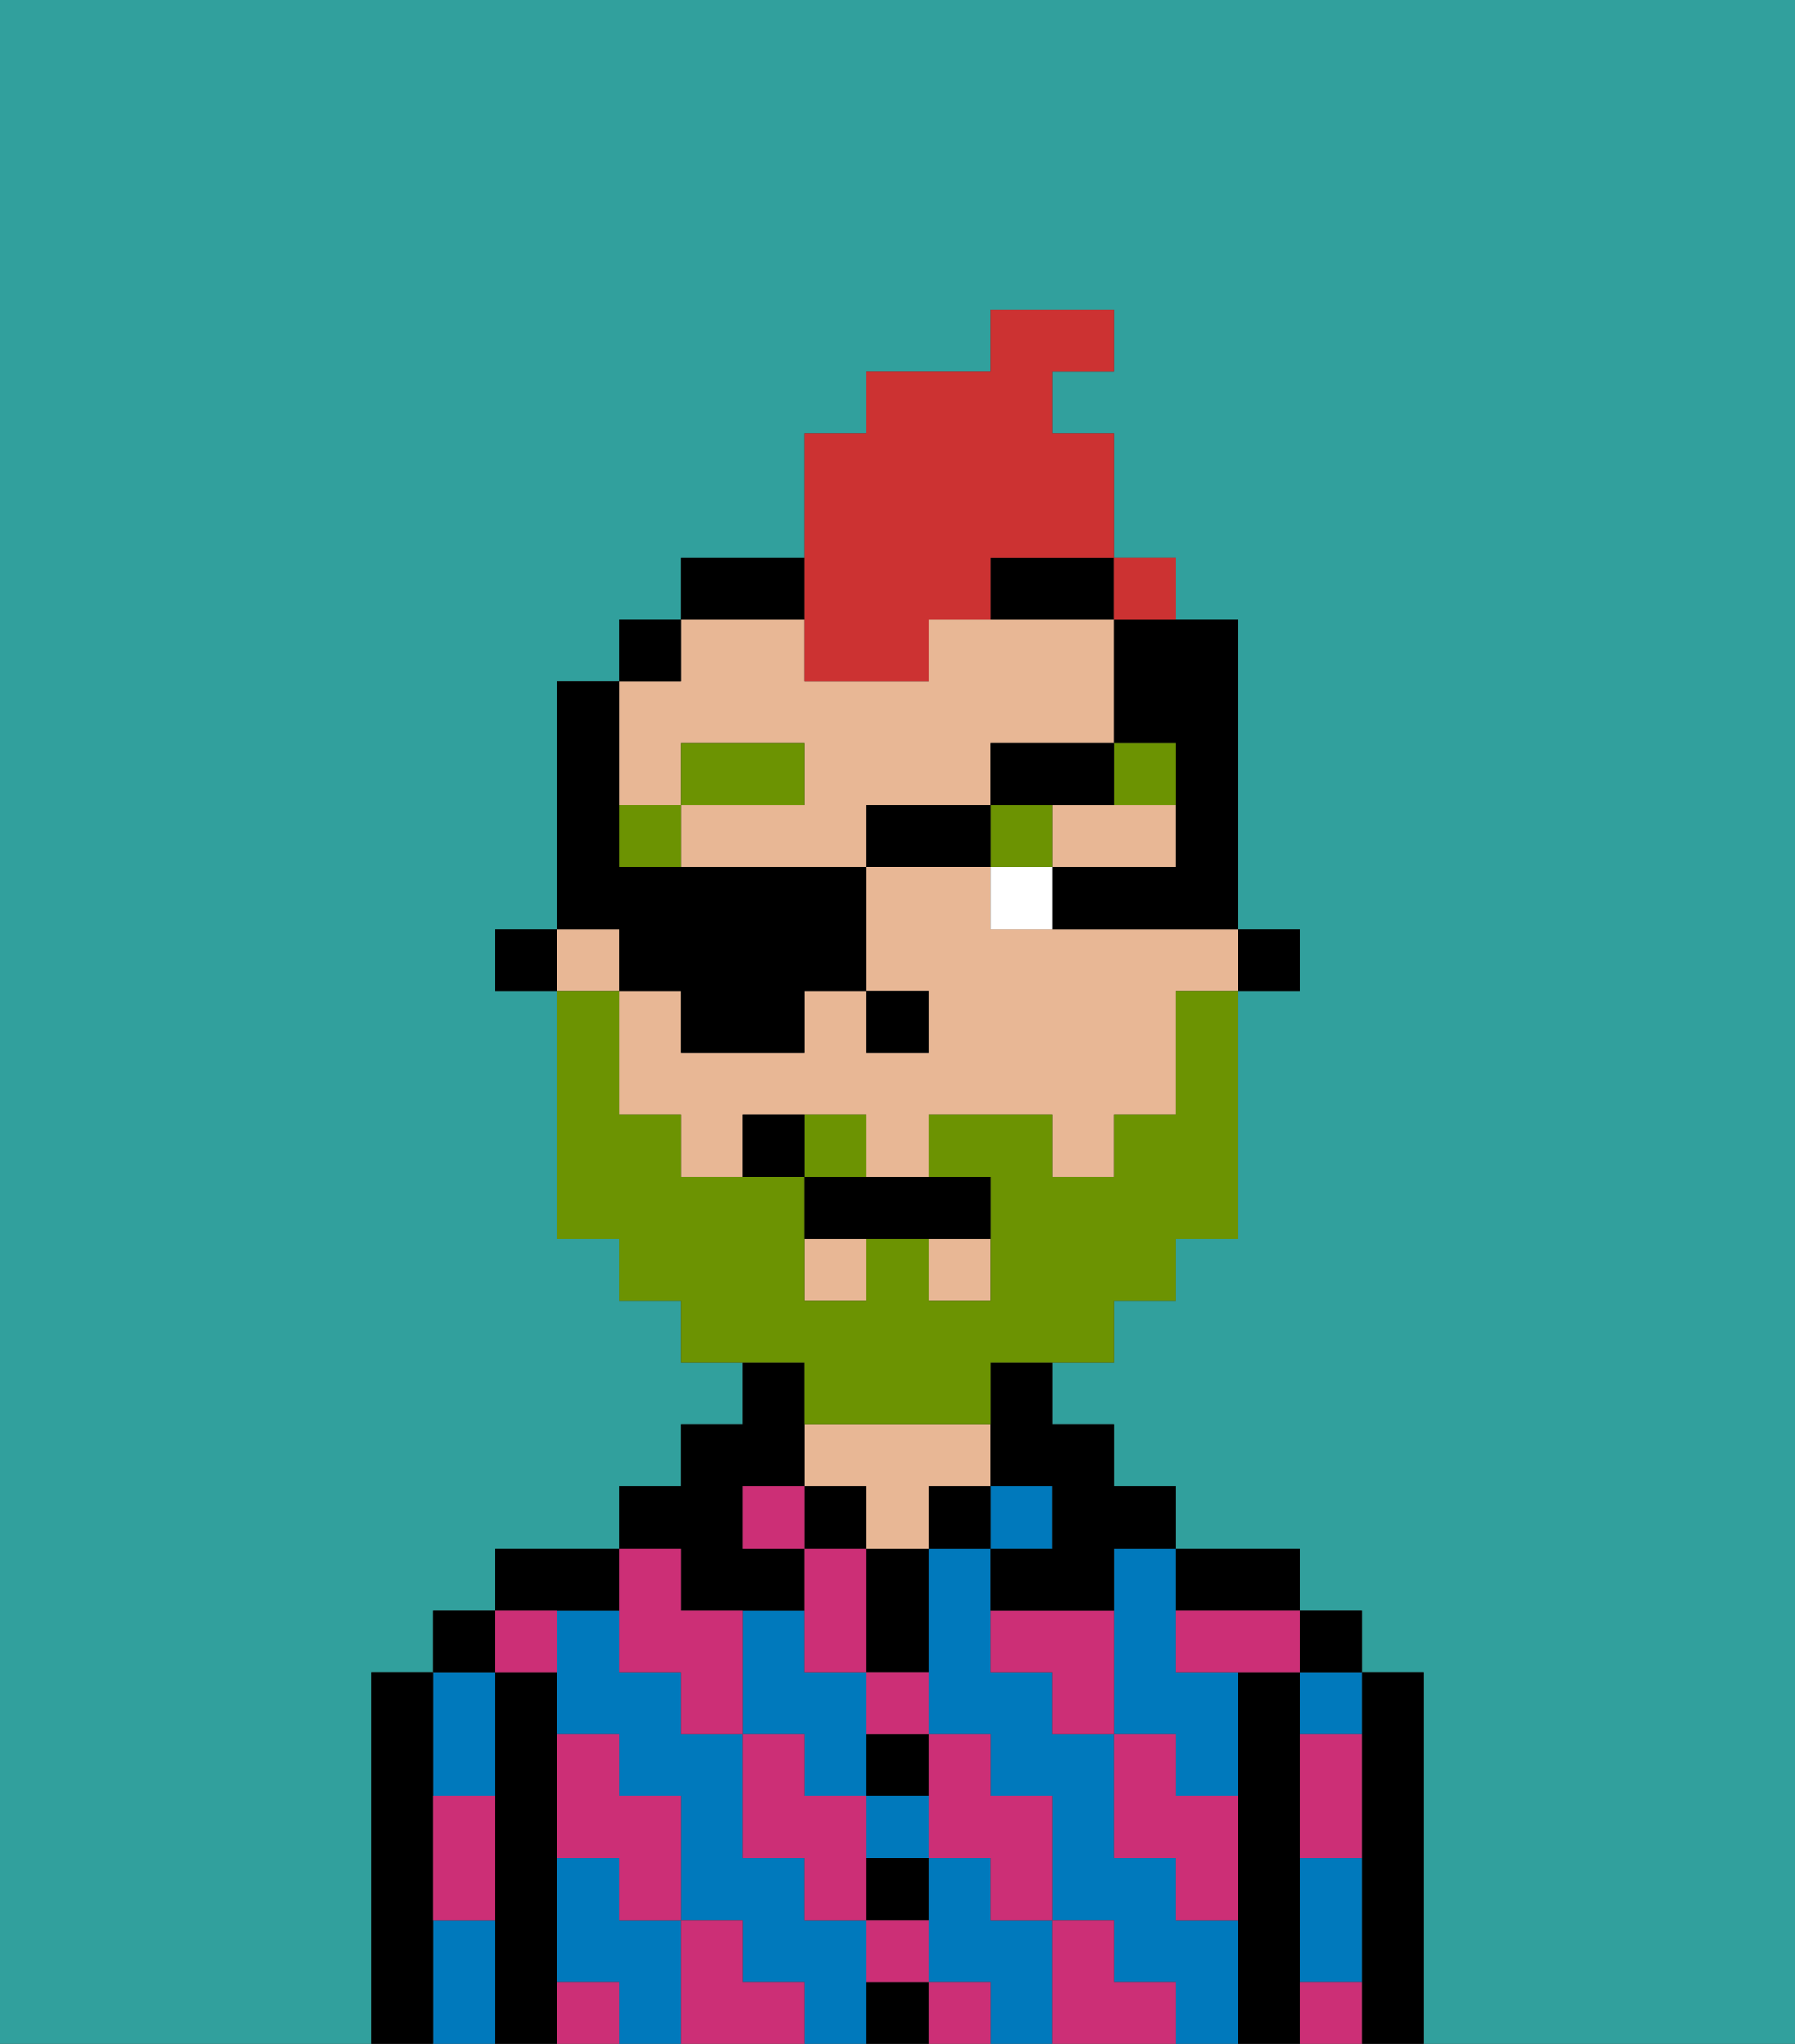 <svg xmlns="http://www.w3.org/2000/svg" viewBox="0 0 29 33"><rect x="0" y="0" width="29" height="33" fill="#333333" stroke="none"/><defs><style>polygon,rect,path{shape-rendering:crispedges;}.ya228-1{fill:#31a09d;}.ya228-2{fill:#000000;}.ya228-3{fill:#0079bc;}.ya228-4{fill:#e8b795;}.ya228-5{fill:#cc2f76;}.ya228-6{fill:#ffffff;}.ya228-7{fill:#6c9302;}.ya228-8{fill:#6c9302;}.ya228-9{fill:#cc3232;}</style></defs><path class="ya228-1" d="M0,33H6V27H7V26H8V25h2V24h1V23h1V22H11V21H10V20H9V16H8V15H9V11h1V10h1V9h2V7h1V6h2V5h2V6H17V7h1V9h1v1h1v5h1v1H20v4H19v1H18v1H17v1h1v1h1v1h2v1h1v1h1v6h6V0H0Z"/><path class="ya228-2" d="M23,27H22v6h1V27Z"/><path class="ya228-3" d="M21,31v1h1V30H21Z"/><path class="ya228-3" d="M21,28h1V27H21Z"/><rect class="ya228-2" x="21" y="26" width="1" height="1"/><path class="ya228-2" d="M21,31V27H20v6h1V31Z"/><path class="ya228-3" d="M10,31V30H9v2h1v1h1V31Z"/><path class="ya228-3" d="M18,26v2h1v1h1V27H19V25H18Z"/><path class="ya228-3" d="M14,31H13V30H12V28H11V27H10V26H9v2h1v1h1v2h1v1h1v1h1V31Z"/><rect class="ya228-3" x="14" y="29" width="1" height="1"/><path class="ya228-3" d="M16,31V30H15v2h1v1h1V31Z"/><path class="ya228-3" d="M19,31V30H18V28H17V27H16V25H15v3h1v1h1v2h1v1h1v1h1V31Z"/><path class="ya228-3" d="M13,29h1V27H13V26H12v2h1Z"/><path class="ya228-2" d="M20,26h1V25H19v1Z"/><rect class="ya228-3" x="16" y="24" width="1" height="1"/><rect class="ya228-2" x="15" y="24" width="1" height="1"/><path class="ya228-2" d="M14,32v1h1V32Z"/><path class="ya228-2" d="M14,31h1V30H14Z"/><path class="ya228-2" d="M14,29h1V28H14Z"/><path class="ya228-2" d="M14,26v1h1V25H14Z"/><rect class="ya228-2" x="13" y="24" width="1" height="1"/><path class="ya228-4" d="M16,24V23H13v1h1v1h1V24Z"/><path class="ya228-2" d="M11,26h2V25H12V24h1V22H12v1H11v1H10v1h1Z"/><path class="ya228-2" d="M10,26V25H8v1h2Z"/><path class="ya228-2" d="M9,31V27H8v6H9V31Z"/><path class="ya228-3" d="M7,31v2H8V31Z"/><path class="ya228-3" d="M8,29V27H7v2Z"/><rect class="ya228-2" x="7" y="26" width="1" height="1"/><path class="ya228-2" d="M7,30V27H6v6H7V30Z"/><path class="ya228-5" d="M21,29v1h1V28H21Z"/><path class="ya228-5" d="M21,32v1h1V32Z"/><path class="ya228-5" d="M19,26v1h2V26H19Z"/><path class="ya228-5" d="M19,28H18v2h1v1h1V29H19Z"/><path class="ya228-5" d="M16,26v1h1v1h1V26Z"/><path class="ya228-5" d="M18,32V31H17v2h2V32Z"/><path class="ya228-5" d="M15,30h1v1h1V29H16V28H15v2Z"/><path class="ya228-5" d="M14,28h1V27H14Z"/><polygon class="ya228-5" points="14 27 14 26 14 25 13 25 13 26 13 27 14 27"/><path class="ya228-5" d="M14,32h1V31H14Z"/><rect class="ya228-5" x="15" y="32" width="1" height="1"/><path class="ya228-5" d="M14,29H13V28H12v2h1v1h1V29Z"/><rect class="ya228-5" x="12" y="24" width="1" height="1"/><path class="ya228-5" d="M10,27h1v1h1V26H11V25H10v2Z"/><path class="ya228-5" d="M12,32V31H11v2h2V32Z"/><path class="ya228-5" d="M10,30v1h1V29H10V28H9v2Z"/><path class="ya228-5" d="M9,32v1h1V32Z"/><path class="ya228-5" d="M9,27V26H8v1Z"/><path class="ya228-5" d="M7,30v1H8V29H7Z"/><rect class="ya228-2" x="20" y="15" width="1" height="1"/><rect class="ya228-4" x="13" y="20" width="1" height="1"/><rect class="ya228-4" x="9" y="15" width="1" height="1"/><path class="ya228-4" d="M17,13v1h2V13H17Z"/><rect class="ya228-4" x="15" y="20" width="1" height="1"/><path class="ya228-4" d="M17,15H16V14H14v2h1v1H14V16H13v1H11V16H10v2h1v1h1V18h2v1h1V18h2v1h1V18h1V16h1V15H17Z"/><path class="ya228-4" d="M11,13V12h2v1H11v1h3V13h2V12h2V10H15v1H13V10H11v1H10v2Z"/><path class="ya228-2" d="M18,11v1h1v2H17v1h3V10H18Z"/><path class="ya228-2" d="M16,23v1h1v1H16v1h2V25h1V24H18V23H17V22H16Z"/><path class="ya228-2" d="M16,10h2V9H16Z"/><path class="ya228-2" d="M13,9H11v1h2Z"/><rect class="ya228-2" x="10" y="10" width="1" height="1"/><rect class="ya228-2" x="8" y="15" width="1" height="1"/><rect class="ya228-2" x="14" y="16" width="1" height="1"/><path class="ya228-6" d="M16,15h1V14H16Z"/><rect class="ya228-7" x="10" y="13" width="1" height="1"/><rect class="ya228-7" x="11" y="12" width="2" height="1"/><rect class="ya228-7" x="16" y="13" width="1" height="1"/><path class="ya228-7" d="M19,13V12H18v1Z"/><path class="ya228-8" d="M14,18H13v1h1Z"/><path class="ya228-8" d="M13,23h3V22h2V21h1V20h1V16H19v2H18v1H17V18H15v1h1v2H15V20H14v1H13V19H11V18H10V16H9v4h1v1h1v1h2Z"/><path class="ya228-2" d="M13,19v1h3V19H13Z"/><path class="ya228-2" d="M12,18v1h1V18Z"/><path class="ya228-9" d="M13,11h2V10h1V9h2V7H17V6h1V5H16V6H14V7H13v4Z"/><path class="ya228-9" d="M19,10V9H18v1Z"/><path class="ya228-2" d="M10,16h1v1h2V16h1V14H10V11H9v4h1Z"/><rect class="ya228-2" x="14" y="13" width="2" height="1"/><path class="ya228-2" d="M18,13V12H16v1h2Z"/><rect class="ya228-9" x="18" y="9" width="1" height="1"></rect></svg>